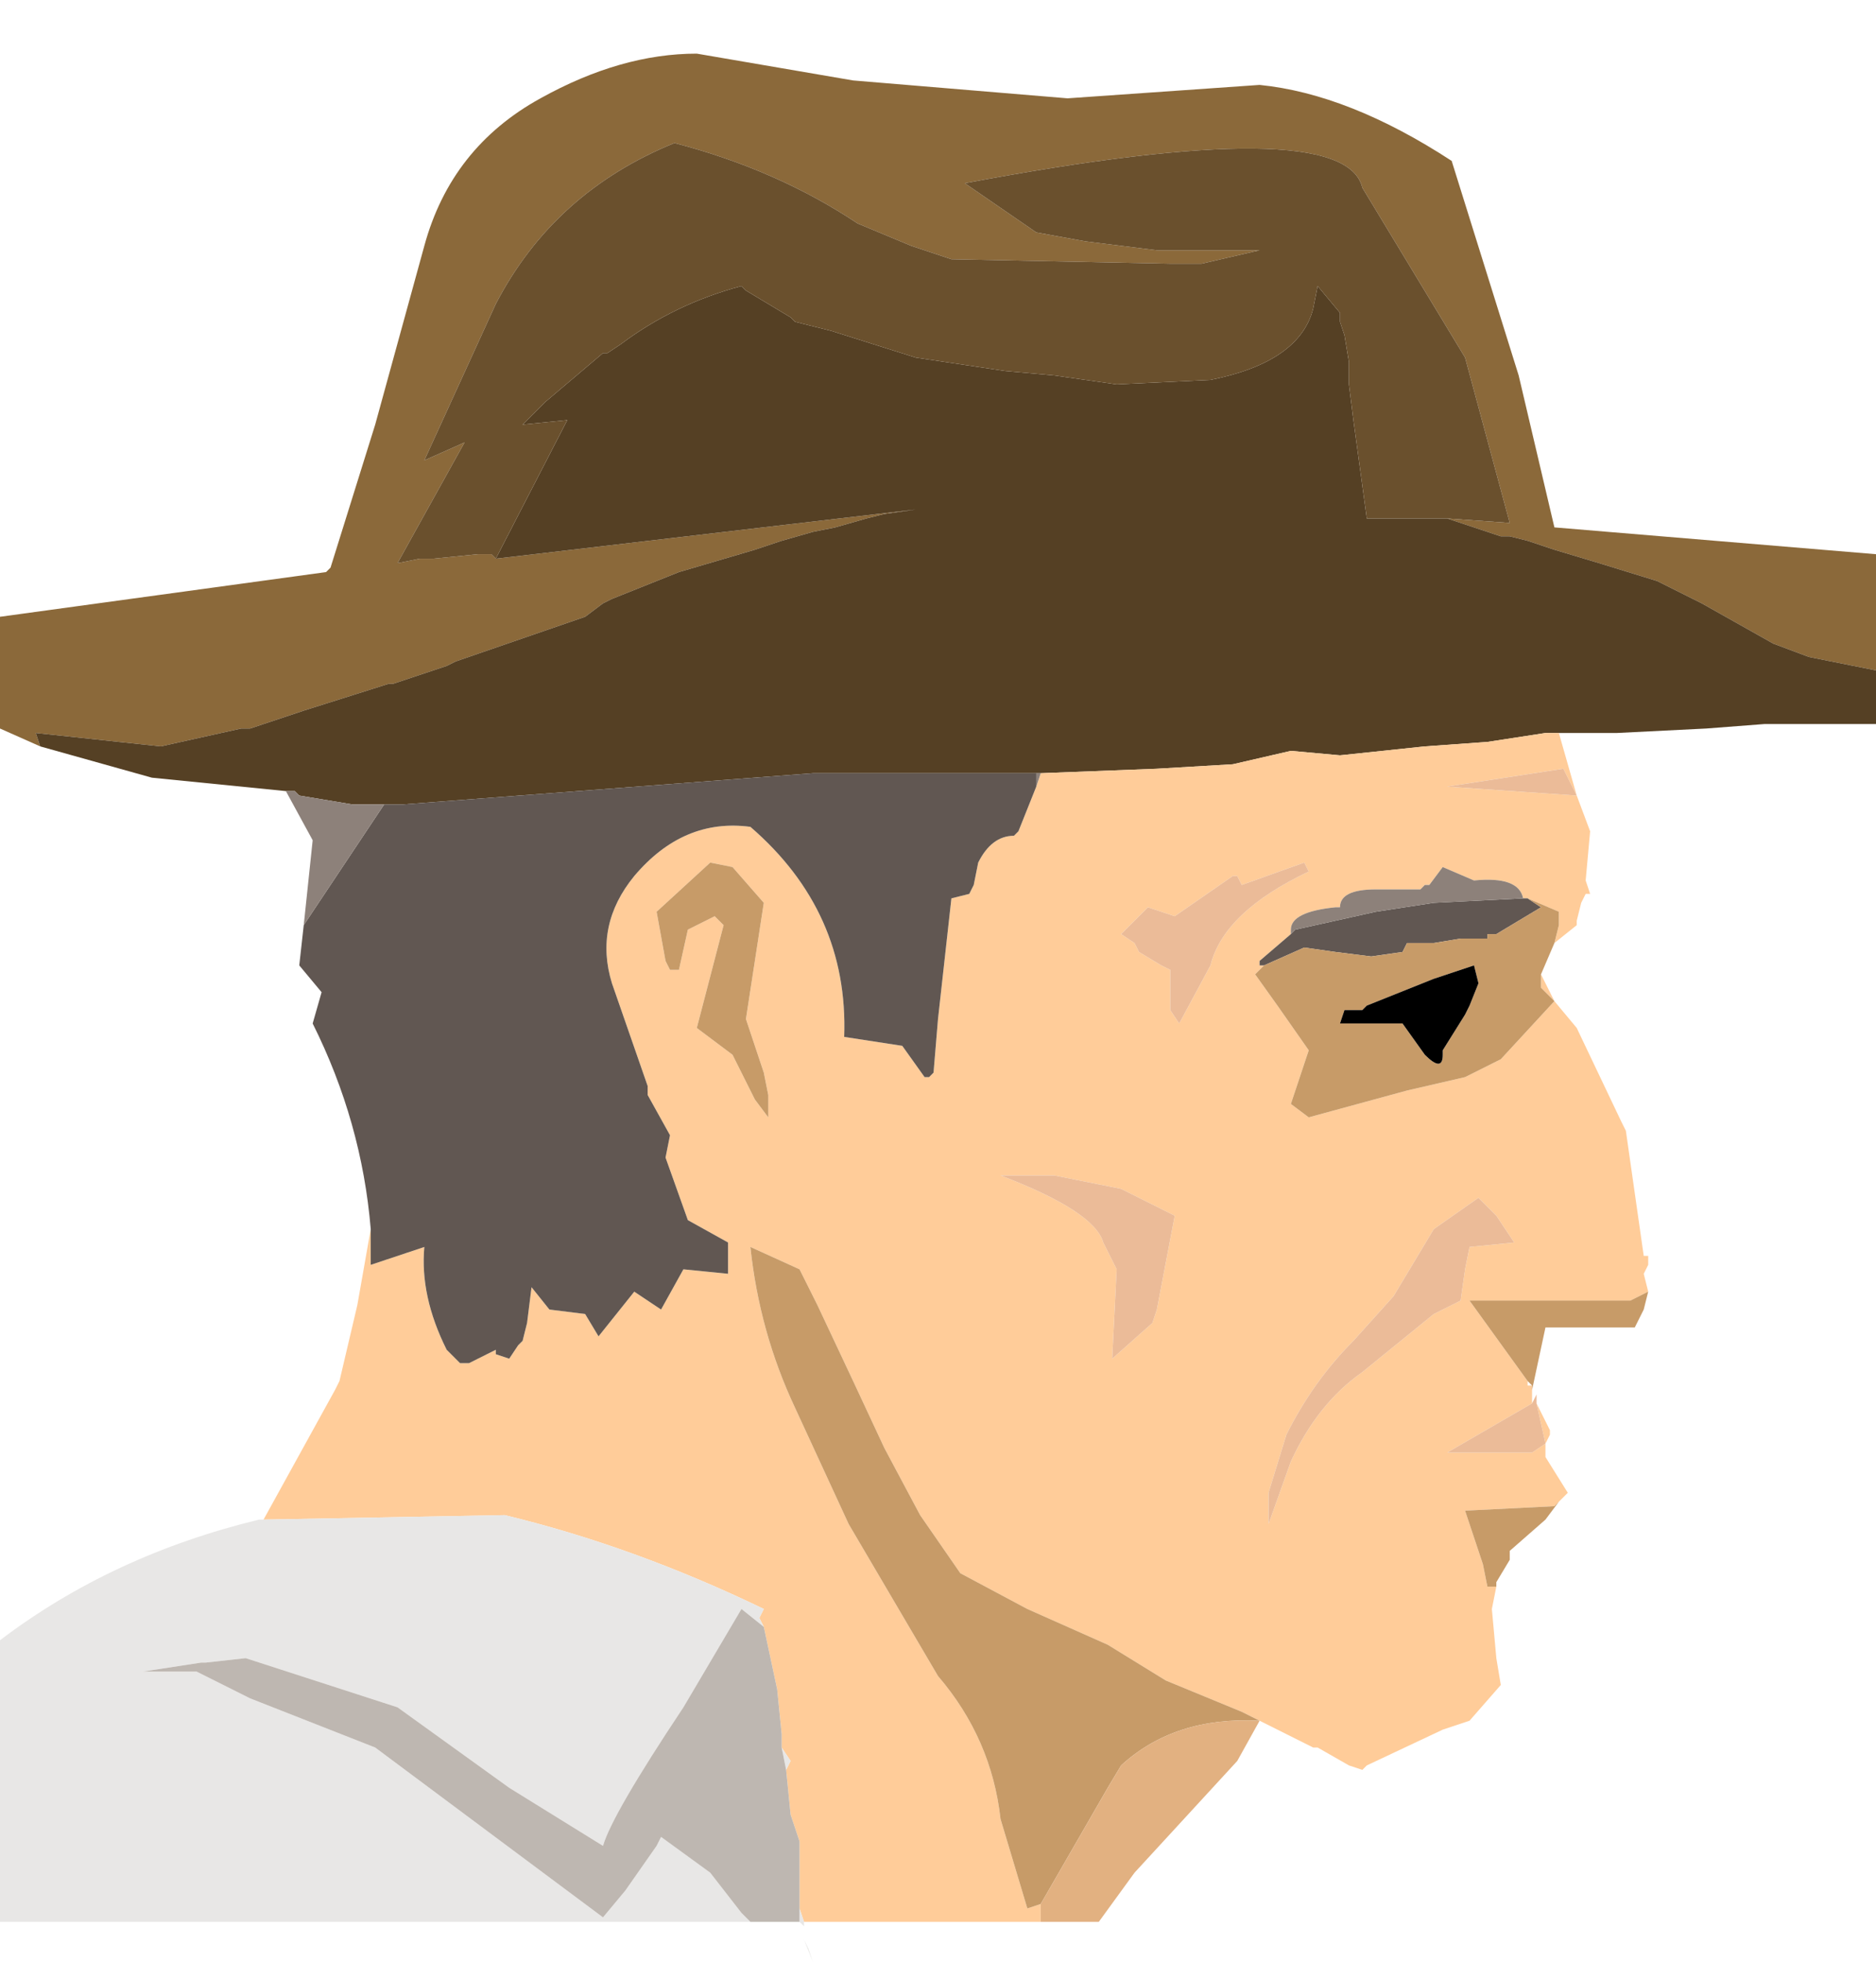 <?xml version="1.0" encoding="UTF-8" standalone="no"?>
<svg xmlns:ffdec="https://www.free-decompiler.com/flash" xmlns:xlink="http://www.w3.org/1999/xlink" ffdec:objectType="frame" height="21.95px" width="21.0px" xmlns="http://www.w3.org/2000/svg">
  <g transform="matrix(1.0, 0.0, 0.0, 1.0, -0.5, -0.5)">
    <use ffdec:characterId="2945" height="21.35" transform="matrix(1.0, 0.0, 0.0, 1.0, 0.5, 1.1)" width="21.0" xlink:href="#shape0"/>
  </g>
  <defs>
    <g id="shape0" transform="matrix(1.0, 0.0, 0.0, 1.0, -0.5, -1.1)">
      <path d="M21.5 8.0 L20.75 7.85 20.35 7.7 19.55 7.25 19.05 7.0 18.4 6.8 17.9 6.65 17.6 6.55 17.4 6.5 17.3 6.5 16.7 6.3 17.4 6.35 16.9 4.5 15.75 2.6 Q15.55 1.75 11.3 2.55 L12.1 3.1 12.65 3.2 13.45 3.3 13.7 3.3 14.6 3.3 13.95 3.45 13.6 3.45 11.15 3.4 10.7 3.25 10.1 3.0 Q9.2 2.4 8.05 2.1 6.7 2.65 6.05 3.9 L5.25 5.65 5.7 5.45 4.95 6.8 5.2 6.75 5.35 6.75 5.85 6.7 5.95 6.7 6.0 6.7 6.05 6.75 10.75 6.2 10.4 6.25 10.2 6.3 9.85 6.4 9.6 6.45 9.25 6.55 8.95 6.65 8.1 6.9 7.35 7.2 7.25 7.25 7.05 7.4 5.6 7.9 5.5 7.95 4.9 8.15 4.85 8.15 3.9 8.45 3.45 8.6 3.3 8.65 3.2 8.65 2.3 8.85 0.9 8.7 0.95 8.85 0.5 8.65 0.5 7.4 4.15 6.9 4.2 6.85 4.7 5.25 5.25 3.25 Q5.55 2.15 6.55 1.6 7.45 1.1 8.3 1.1 L10.05 1.4 12.45 1.6 14.6 1.45 Q15.6 1.55 16.75 2.3 L17.5 4.7 17.9 6.4 21.5 6.7 21.5 8.0" fill="#8b693a" fill-rule="evenodd" stroke="none"/>
      <path d="M16.7 6.3 L17.3 6.5 17.4 6.5 17.6 6.55 17.9 6.65 18.4 6.8 19.05 7.0 19.55 7.25 20.35 7.7 20.75 7.85 21.5 8.0 21.5 8.6 21.1 8.6 20.25 8.6 19.6 8.65 18.6 8.7 17.95 8.7 17.8 8.7 17.15 8.8 16.45 8.85 15.5 8.95 14.95 8.9 14.3 9.05 13.45 9.1 12.15 9.15 12.1 9.15 10.9 9.15 10.75 9.15 10.2 9.15 9.65 9.15 9.6 9.15 5.0 9.5 4.85 9.5 4.8 9.5 4.45 9.5 3.85 9.4 3.8 9.35 3.7 9.35 2.2 9.2 0.95 8.85 0.9 8.7 2.3 8.85 3.2 8.65 3.3 8.65 3.45 8.6 3.9 8.45 4.85 8.15 4.9 8.15 5.5 7.95 5.6 7.9 7.05 7.4 7.25 7.25 7.35 7.2 8.1 6.9 8.95 6.65 9.25 6.55 9.6 6.45 9.85 6.4 10.2 6.3 10.4 6.25 10.75 6.2 6.05 6.75 6.85 5.2 6.35 5.25 6.45 5.15 6.6 5.0 7.25 4.45 7.3 4.45 7.45 4.35 Q8.05 3.9 8.8 3.7 L8.85 3.75 9.35 4.05 9.4 4.1 9.8 4.2 10.75 4.5 11.75 4.65 12.3 4.7 13.0 4.8 14.05 4.75 Q15.05 4.55 15.2 3.95 L15.25 3.7 15.5 4.0 15.5 4.1 15.55 4.25 15.6 4.55 15.6 4.8 15.65 5.2 15.8 6.3 16.7 6.3" fill="#554024" fill-rule="evenodd" stroke="none"/>
      <path d="M16.7 6.3 L15.8 6.3 15.65 5.2 15.6 4.8 15.6 4.55 15.55 4.25 15.5 4.1 15.5 4.0 15.25 3.7 15.2 3.95 Q15.05 4.55 14.05 4.75 L13.0 4.8 12.3 4.7 11.75 4.65 10.75 4.5 9.8 4.2 9.4 4.1 9.35 4.05 8.85 3.75 8.8 3.7 Q8.05 3.9 7.45 4.35 L7.3 4.45 7.25 4.45 6.6 5.0 6.45 5.15 6.35 5.25 6.85 5.2 6.05 6.75 6.0 6.7 5.95 6.7 5.85 6.7 5.35 6.75 5.2 6.75 4.95 6.8 5.7 5.45 5.25 5.65 6.05 3.9 Q6.7 2.65 8.05 2.1 9.2 2.4 10.1 3.0 L10.7 3.25 11.15 3.4 13.6 3.45 13.95 3.45 14.6 3.3 13.7 3.3 13.45 3.3 12.65 3.2 12.1 3.1 11.3 2.55 Q15.55 1.75 15.75 2.6 L16.9 4.5 17.4 6.35 16.7 6.3" fill="#6a502d" fill-rule="evenodd" stroke="none"/>
      <path d="M12.15 9.15 L13.45 9.1 14.3 9.05 14.95 8.9 15.5 8.95 16.45 8.85 17.15 8.8 17.8 8.7 17.95 8.7 18.15 9.4 18.3 9.8 18.25 10.35 18.3 10.5 18.25 10.5 18.2 10.6 18.15 10.8 18.15 10.85 17.9 11.05 17.95 10.85 17.95 10.7 17.6 10.55 17.55 10.55 Q17.5 10.3 17.0 10.35 L16.65 10.2 16.5 10.4 16.45 10.4 16.4 10.45 15.9 10.45 Q15.5 10.45 15.5 10.65 L15.45 10.65 Q14.95 10.7 14.95 10.9 L14.95 10.95 14.6 11.25 14.6 11.3 14.65 11.3 14.55 11.4 14.8 11.75 15.15 12.25 14.95 12.85 15.15 13.0 16.25 12.7 16.9 12.55 17.3 12.35 17.9 11.7 18.15 12.0 18.65 13.05 18.7 13.15 18.9 14.55 18.95 14.55 18.95 14.65 18.9 14.75 18.95 14.95 18.75 15.05 16.95 15.05 17.6 15.95 17.6 16.0 17.65 16.0 17.65 16.05 17.65 16.2 16.7 16.75 17.65 16.75 17.8 16.65 17.8 16.75 17.8 16.8 18.05 17.2 17.95 17.3 17.9 17.35 16.9 17.4 17.1 18.0 17.15 18.25 17.25 18.25 17.2 18.5 17.25 19.05 17.3 19.35 16.95 19.75 16.65 19.85 15.8 20.25 15.75 20.3 15.6 20.25 15.25 20.05 15.2 20.05 14.8 19.85 14.6 19.75 14.4 19.65 13.55 19.3 12.9 18.9 12.0 18.5 11.25 18.1 10.8 17.45 10.4 16.7 10.05 15.95 9.65 15.1 9.45 14.7 8.9 14.45 Q9.0 15.4 9.4 16.25 L10.0 17.55 11.0 19.25 Q11.6 19.95 11.7 20.85 L12.0 21.85 12.15 21.8 12.15 21.9 12.15 22.0 9.5 22.0 9.45 21.85 9.45 21.8 9.45 21.1 9.35 20.8 9.3 20.3 9.35 20.2 9.25 20.05 9.25 19.9 9.2 19.4 9.05 18.7 9.0 18.6 9.05 18.5 Q7.6 17.8 6.15 17.45 L3.45 17.5 4.25 16.05 4.3 15.95 4.5 15.1 4.65 14.25 4.65 14.65 5.25 14.45 Q5.2 15.0 5.5 15.6 L5.65 15.75 5.75 15.75 6.05 15.6 6.05 15.65 6.2 15.7 6.3 15.55 6.35 15.5 6.4 15.3 6.45 14.9 6.65 15.15 7.05 15.2 7.2 15.45 7.6 14.95 7.9 15.15 8.15 14.7 8.65 14.75 8.65 14.4 8.2 14.15 7.95 13.45 8.0 13.2 7.75 12.75 7.75 12.65 7.35 11.5 Q7.15 10.85 7.6 10.3 8.15 9.65 8.9 9.75 10.0 10.7 9.95 12.1 L10.6 12.2 10.85 12.55 10.9 12.55 10.95 12.5 11.0 11.9 11.15 10.55 11.35 10.5 11.4 10.4 11.45 10.15 Q11.6 9.85 11.85 9.85 L11.9 9.8 12.1 9.3 12.15 9.15 M18.15 9.4 L18.0 9.1 16.7 9.3 18.15 9.4 M14.35 10.3 L14.3 10.3 13.65 10.75 13.35 10.65 13.05 10.95 13.2 11.05 13.25 11.15 13.5 11.3 13.6 11.35 13.6 11.8 13.7 11.95 14.05 11.3 Q14.2 10.7 15.15 10.25 L15.1 10.15 14.4 10.4 14.35 10.3 M17.75 11.4 L17.9 11.7 17.75 11.55 17.75 11.4 M8.7 10.2 L8.45 10.15 7.85 10.7 7.95 11.25 8.0 11.35 8.1 11.35 8.2 10.9 8.5 10.75 8.6 10.85 8.3 12.0 8.7 12.3 8.9 12.7 8.95 12.8 9.1 13.0 9.1 12.95 9.1 12.75 9.05 12.5 8.85 11.9 9.05 10.6 8.7 10.2 M17.45 14.4 L17.25 14.1 17.05 13.9 16.55 14.25 16.1 15.0 15.65 15.5 Q15.2 15.95 14.9 16.55 L14.7 17.2 14.7 17.4 14.7 17.55 14.95 16.85 Q15.25 16.2 15.75 15.85 L16.55 15.2 16.85 15.05 16.9 14.7 16.95 14.45 17.45 14.4 M17.7 16.2 L17.85 16.5 17.85 16.55 17.8 16.65 17.7 16.2 M13.65 14.1 L13.05 13.8 12.3 13.65 11.7 13.65 Q12.75 14.05 12.85 14.4 L13.0 14.7 12.95 15.7 13.4 15.3 13.45 15.15 13.65 14.1" fill="#ffcc99" fill-rule="evenodd" stroke="none"/>
      <path d="M4.8 9.5 L4.85 9.5 5.0 9.5 9.6 9.15 9.65 9.15 10.2 9.15 10.75 9.15 10.9 9.15 12.1 9.15 12.1 9.3 11.9 9.8 11.85 9.85 Q11.6 9.85 11.45 10.15 L11.4 10.4 11.35 10.5 11.15 10.55 11.0 11.9 10.95 12.5 10.9 12.55 10.85 12.55 10.6 12.2 9.95 12.1 Q10.0 10.7 8.9 9.75 8.15 9.65 7.6 10.3 7.15 10.85 7.35 11.5 L7.75 12.65 7.75 12.75 8.0 13.2 7.95 13.45 8.2 14.15 8.65 14.4 8.65 14.75 8.15 14.7 7.9 15.15 7.6 14.95 7.2 15.45 7.05 15.2 6.65 15.15 6.45 14.9 6.4 15.3 6.35 15.5 6.3 15.55 6.2 15.7 6.05 15.65 6.05 15.6 5.75 15.75 5.65 15.75 5.5 15.6 Q5.2 15.0 5.25 14.45 L4.65 14.65 4.65 14.25 Q4.55 13.05 4.0 11.95 L4.1 11.6 3.85 11.3 3.9 10.85 4.8 9.5 M14.65 11.3 L14.6 11.3 14.6 11.25 14.95 10.95 15.0 10.9 15.45 10.8 15.9 10.7 16.55 10.6 17.55 10.55 17.6 10.55 17.75 10.65 17.25 10.95 17.15 10.95 17.15 11.0 16.85 11.0 16.55 11.05 16.4 11.05 16.25 11.05 16.2 11.15 15.85 11.2 15.45 11.15 15.1 11.1 14.65 11.3" fill="#615752" fill-rule="evenodd" stroke="none"/>
      <path d="M3.7 9.35 L3.8 9.35 3.85 9.4 4.45 9.5 4.8 9.5 3.9 10.85 4.0 9.9 3.7 9.35 M12.1 9.15 L12.15 9.15 12.1 9.3 12.1 9.15 M14.95 10.95 L14.95 10.9 Q14.95 10.7 15.45 10.65 L15.5 10.65 Q15.5 10.45 15.9 10.45 L16.4 10.45 16.45 10.4 16.5 10.4 16.65 10.2 17.0 10.35 Q17.5 10.3 17.55 10.55 L16.55 10.6 15.9 10.7 15.45 10.8 15.0 10.9 14.95 10.95" fill="#8d817a" fill-rule="evenodd" stroke="none"/>
      <path d="M17.8 16.65 L17.65 16.75 16.7 16.75 17.65 16.2 17.7 16.1 17.7 16.2 17.8 16.65 M18.15 9.4 L16.7 9.3 18.0 9.1 18.15 9.4 M14.35 10.3 L14.4 10.4 15.1 10.15 15.15 10.25 Q14.2 10.7 14.05 11.3 L13.7 11.95 13.6 11.8 13.6 11.35 13.5 11.3 13.25 11.15 13.2 11.05 13.05 10.95 13.35 10.65 13.65 10.75 14.3 10.3 14.35 10.3 M17.45 14.4 L16.95 14.45 16.9 14.7 16.85 15.05 16.55 15.2 15.75 15.85 Q15.25 16.2 14.95 16.85 L14.7 17.55 14.7 17.4 14.7 17.2 14.9 16.55 Q15.2 15.95 15.65 15.5 L16.1 15.0 16.55 14.25 17.05 13.9 17.25 14.1 17.45 14.4 M13.65 14.1 L13.45 15.15 13.4 15.3 12.95 15.7 13.0 14.7 12.85 14.4 Q12.75 14.05 11.7 13.65 L12.3 13.65 13.05 13.8 13.65 14.1" fill="#ebbb98" fill-rule="evenodd" stroke="none"/>
      <path d="M12.15 21.8 L12.0 21.85 11.7 20.85 Q11.6 19.95 11.0 19.25 L10.0 17.55 9.4 16.25 Q9.0 15.4 8.9 14.45 L9.45 14.7 9.65 15.1 10.05 15.95 10.4 16.7 10.8 17.45 11.25 18.1 12.0 18.5 12.9 18.9 13.55 19.3 14.4 19.65 14.6 19.75 Q13.65 19.7 13.05 20.25 L12.9 20.5 12.15 21.8 M17.25 18.25 L17.15 18.25 17.1 18.0 16.9 17.4 17.9 17.35 17.95 17.3 17.8 17.5 17.4 17.85 17.4 17.95 17.25 18.2 17.25 18.25 M17.65 16.05 L17.65 16.0 17.6 15.95 16.95 15.05 18.75 15.05 18.95 14.95 18.9 15.15 18.8 15.35 17.8 15.35 17.65 16.05 M17.9 11.7 L17.3 12.35 16.9 12.55 16.25 12.7 15.15 13.0 14.95 12.85 15.15 12.25 14.8 11.75 14.55 11.4 14.65 11.3 15.1 11.1 15.45 11.15 15.85 11.2 16.2 11.15 16.25 11.05 16.4 11.05 16.55 11.05 16.85 11.0 17.15 11.0 17.15 10.95 17.25 10.95 17.75 10.65 17.6 10.55 17.95 10.7 17.95 10.85 17.9 11.05 17.75 11.4 17.75 11.55 17.9 11.7 M15.55 11.8 L15.5 11.95 16.2 11.95 16.45 12.3 Q16.65 12.5 16.65 12.3 L16.65 12.25 16.9 11.85 16.95 11.75 17.05 11.5 17.0 11.3 16.55 11.45 15.8 11.75 15.75 11.8 15.55 11.8 M8.7 10.2 L9.05 10.6 8.85 11.9 9.05 12.5 9.1 12.75 9.1 12.95 9.1 13.0 8.95 12.8 8.9 12.7 8.7 12.3 8.3 12.0 8.6 10.85 8.5 10.75 8.2 10.9 8.1 11.35 8.0 11.35 7.95 11.25 7.85 10.7 8.45 10.15 8.7 10.2" fill="#c79b68" fill-rule="evenodd" stroke="none"/>
      <path d="M15.55 11.8 L15.75 11.8 15.8 11.75 16.55 11.45 17.0 11.3 17.05 11.5 16.95 11.75 16.9 11.85 16.65 12.25 16.65 12.3 Q16.65 12.5 16.45 12.3 L16.2 11.95 15.5 11.95 15.55 11.8" fill="#000000" fill-rule="evenodd" stroke="none"/>
      <path d="M3.45 17.5 L6.15 17.45 Q7.6 17.8 9.05 18.5 L9.0 18.6 9.05 18.7 8.8 18.5 8.15 19.6 Q7.35 20.8 7.25 21.15 L6.2 20.5 4.95 19.6 3.25 19.05 2.8 19.1 2.75 19.1 2.1 19.2 2.35 19.2 2.7 19.2 3.3 19.5 4.7 20.05 7.25 21.95 7.5 21.65 7.85 21.15 7.9 21.05 8.45 21.45 8.8 21.9 8.9 22.0 0.5 22.0 0.5 18.85 Q1.75 17.9 3.4 17.5 L3.45 17.5 M9.25 20.05 L9.35 20.2 9.3 20.3 9.25 20.05 M9.45 21.85 L9.5 22.0 9.5 22.05 9.45 22.0 9.45 21.85 M9.5 22.2 L9.6 22.45 9.55 22.3 9.5 22.2" fill="#e8e7e6" fill-rule="evenodd" stroke="none"/>
      <path d="M9.05 18.7 L9.2 19.4 9.25 19.9 9.25 20.05 9.3 20.3 9.35 20.8 9.45 21.1 9.45 21.8 9.45 21.85 9.45 22.0 8.9 22.0 8.8 21.9 8.45 21.45 7.9 21.05 7.85 21.15 7.5 21.65 7.25 21.95 4.7 20.05 3.3 19.5 2.7 19.2 2.35 19.2 2.1 19.2 2.75 19.1 2.8 19.1 3.25 19.05 4.95 19.6 6.2 20.5 7.25 21.15 Q7.35 20.8 8.15 19.6 L8.8 18.5 9.05 18.7" fill="#beb7b1" fill-rule="evenodd" stroke="none"/>
      <path d="M12.15 22.0 L12.15 21.9 12.15 21.8 12.9 20.5 13.05 20.25 Q13.65 19.7 14.6 19.75 L14.35 20.2 13.2 21.45 12.8 22.0 12.15 22.0" fill="#e2b181" fill-rule="evenodd" stroke="none"/>
    </g>
  </defs>
</svg>
